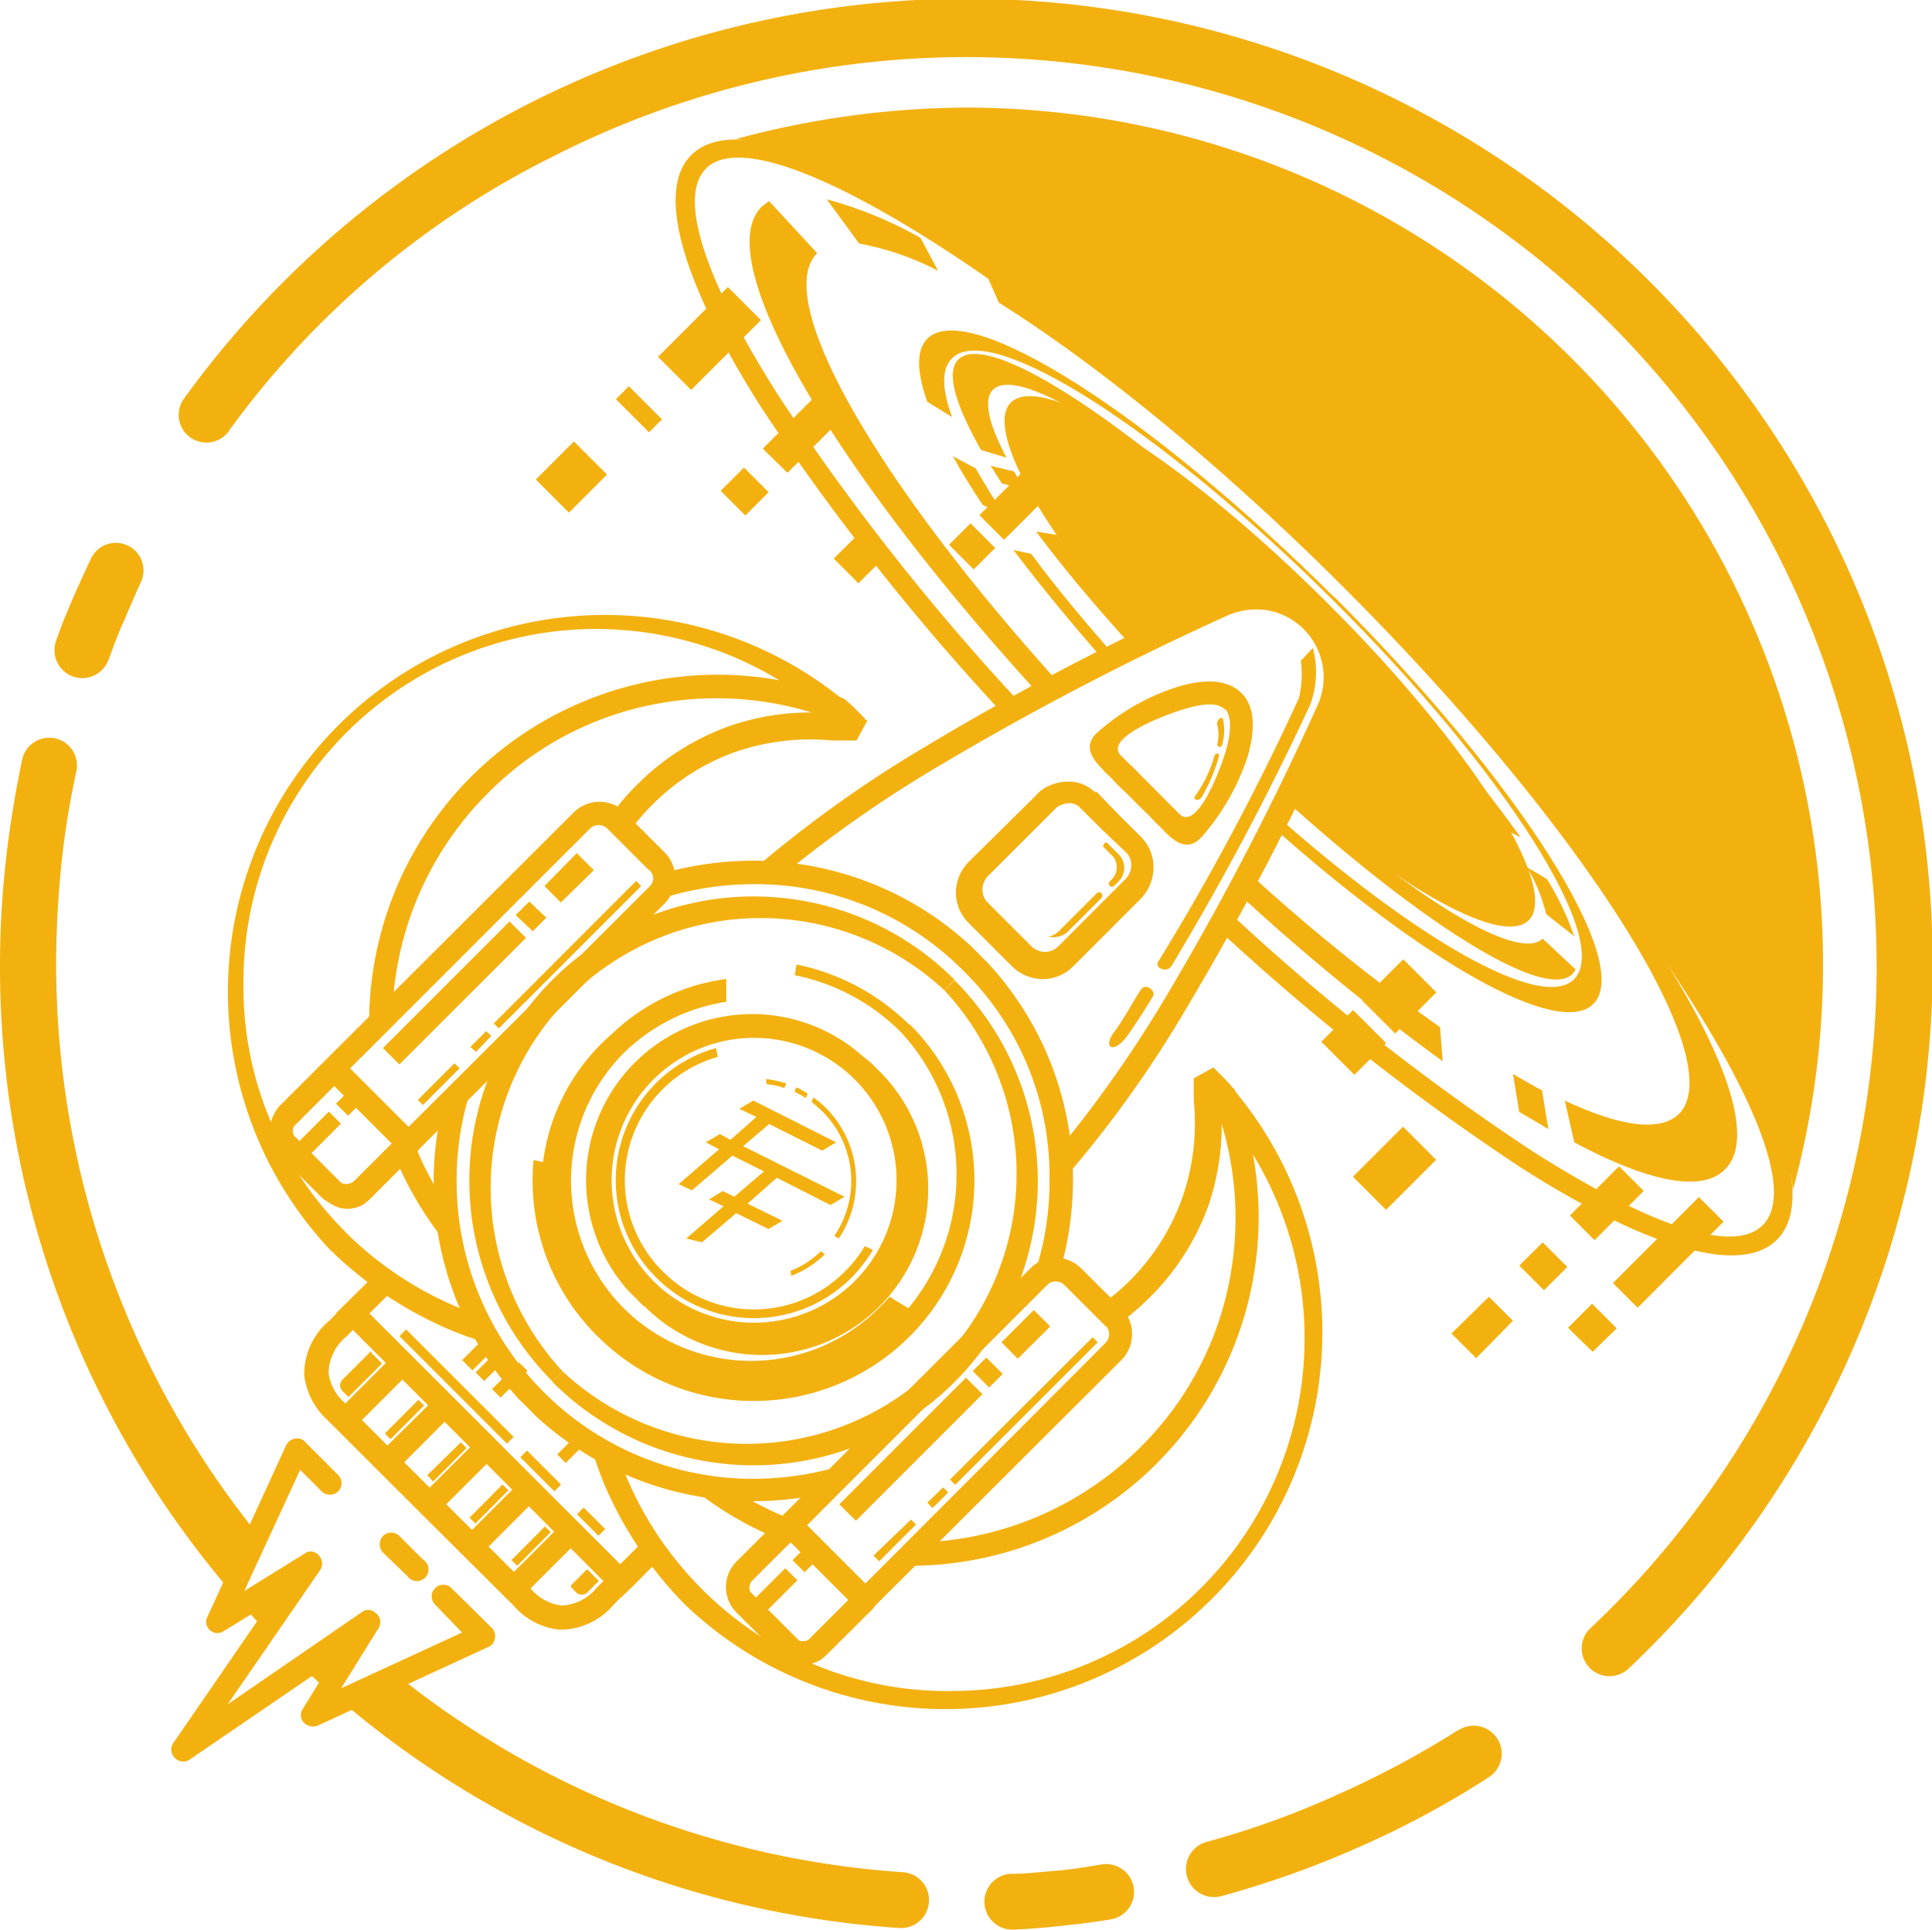 <svg xmlns="http://www.w3.org/2000/svg" viewBox="0 0 142.37 142.23"><defs><style>.cls-1,.cls-2{fill:#f3b110;}.cls-1{fill-rule:evenodd;}</style></defs><g id="Calque_2" data-name="Calque 2"><g id="Job"><g id="Calque_1-2" data-name="Calque 1"><g id="Calque_3" data-name="Calque 3"><path class="cls-1" d="M54.2,10.26c3.46.1,8.17,3.5,14.7,7.61A194.69,194.69,0,0,1,100.43,43.2,174.82,174.82,0,0,1,124.5,73.42c4,6.3,7.51,10.78,7.61,14.32A63.17,63.17,0,0,0,71.18,7.93a66.08,66.08,0,0,0-17,2.33Z"/><path class="cls-1" d="M99.55,42.82c19.59,19.59,32,39.05,27.56,43.38-1.72,1.73-5.69.89-11.1-2l-.7-3.08c4.06,1.91,7,2.33,8.4,1,3.92-3.92-7.14-21.27-24.68-38.81-9.14-9.15-18.28-16.52-25.42-21l-.89-2c7.75,5,17.26,12.88,26.83,22.44Zm14.55,40.4c-.7-.42-1.4-.84-2.15-1.26l-.46-2.8c.74.42,1.44.84,2.14,1.21Zm-7.79-5A166.56,166.56,0,0,1,91.15,65.77l.75-1.54a141.68,141.68,0,0,0,14.22,11.48ZM76.78,51.41C61.29,34.47,52.29,19.08,56.12,15.25a4.53,4.53,0,0,1,.56-.42l3.54,3.83h0c-3.4,3.4,4.48,17,18.1,32ZM63.35,18l-2.43-3.31a29.72,29.72,0,0,1,6.91,2.84l1.3,2.43a20.65,20.65,0,0,0-5.78-2Z"/><path class="cls-2" d="M100.29,42.08c10.92,10.91,19.83,21.83,25.43,30.6,5.73,9,7.93,16,5.22,18.7s-9.66.52-18.71-5.22A171.68,171.68,0,0,1,89.84,68.57l.61-1.44A170,170,0,0,0,113,84.9c8.44,5.36,14.69,7.6,16.89,5.41s-.1-8.44-5.46-16.84C118.9,64.79,110,54,99.17,43.1S77.48,23.37,68.81,17.87C60.36,12.5,54.11,10.26,52,12.45s.09,8.45,5.45,16.84a173,173,0,0,0,18,22.82l-1.35.7A176.28,176.28,0,0,1,56.16,30.13c-5.73-9-7.93-16-5.22-18.7s9.66-.51,18.7,5.22c8.82,5.6,19.74,14.51,30.65,25.43Z"/><path class="cls-1" d="M97.54,44.83C85,32.33,73,24.12,70.62,26.5c-.93.93-.23,3.31,1.68,6.67l1.87.56c-1.31-2.48-1.73-4.25-1-5C75.34,26.59,86.11,34,97.26,45.11a111.34,111.34,0,0,1,13.57,16l1.22.6A129.18,129.18,0,0,0,97.54,44.83ZM73,34.33c.28.42.56.89.84,1.31l1.68.42c-.28-.47-.56-.89-.79-1.31Zm3.36,4.85c2,2.71,4.53,5.69,7.33,8.77l.84-.42a104.69,104.69,0,0,1-6.68-8.11ZM94.6,58.87c10.31,9.33,19.27,14.93,21.27,12.92a1.88,1.88,0,0,0,.24-.33l-2.43-2.28h0c-1.77,1.77-9.61-3-18.61-11.2Zm19.31,8.49L116,69a20.91,20.91,0,0,0-2-4.2l-1.49-.89a12.25,12.25,0,0,1,1.44,3.5Z"/><path class="cls-1" d="M98.33,44c13.58,13.57,22.11,27,19.08,30-2.56,2.56-12.59-3.18-23.79-13.2l.37-.75c10.41,9.23,19.64,14.51,22,12.13,2.85-2.85-5.13-15.4-17.82-28S73,23.6,70.16,26.4c-.8.8-.75,2.29,0,4.34l-1.82-1.12c-.79-2.19-.84-3.82,0-4.66,3-3,16.42,5.55,30,19.08ZM81.63,49C79,46,76.69,43.2,74.68,40.54l1.31.28c1.82,2.47,4,5.08,6.39,7.79ZM74,37.92l-1.58-.7c-.84-1.25-1.59-2.47-2.2-3.59l1.68.89c.61,1.07,1.31,2.24,2.1,3.4Z"/><path class="cls-1" d="M97.87,44.5C108.41,55,115,65.45,112.65,67.83c-1.91,1.91-9.33-2.2-17.77-9.61l3.55-7.09-1.54-5-3.73-2-3.83.88-5.08,2.57c-7.47-8.49-11.71-16-9.75-17.92C76.92,27.34,87.37,34,97.87,44.5Z"/><polygon class="cls-1" points="60.88 28.41 62.69 30.18 58.03 34.85 56.21 33.07 60.88 28.41"/><rect class="cls-2" x="53.66" y="34.95" width="2.43" height="2.57" transform="translate(-9.55 49.41) rotate(-45)"/><rect class="cls-2" x="115.84" y="87.4" width="5.13" height="2.57" transform="translate(-28.01 109.83) rotate(-45.05)"/><rect class="cls-2" x="112.51" y="92.05" width="2.43" height="2.57" transform="translate(-32.7 107.6) rotate(-44.94)"/><polygon class="cls-1" points="106.96 98.29 108.78 100.11 111.49 97.35 109.72 95.58 106.96 98.29"/><rect class="cls-2" x="100.15" y="84.39" width="5.22" height="3.45" transform="translate(-30.79 97.88) rotate(-45)"/><rect class="cls-2" x="98.1" y="75.11" width="3.31" height="3.45" transform="translate(-25.11 93.04) rotate(-45)"/><rect class="cls-2" x="100.97" y="71.71" width="4.29" height="3.45" transform="translate(-21.73 94.43) rotate(-45)"/><rect class="cls-2" x="48.64" y="23.23" width="7.28" height="3.45" transform="translate(-2.33 44.27) rotate(-45)"/><rect class="cls-2" x="46.41" y="28.44" width="1.35" height="3.45" transform="translate(-7.54 42.13) rotate(-45)"/><rect class="cls-2" x="40.12" y="33.44" width="3.97" height="3.45" transform="translate(-12.53 40.07) rotate(-45)"/><rect class="cls-2" x="72.4" y="35.96" width="4.62" height="2.57" transform="translate(-4.45 63.74) rotate(-45)"/><rect class="cls-2" x="70.52" y="38.99" width="2.24" height="2.57" transform="translate(-7.5 62.45) rotate(-45)"/><rect class="cls-2" x="61.99" y="39.94" width="2.43" height="2.57" transform="translate(-10.65 56.69) rotate(-44.94)"/><rect class="cls-2" x="118.45" y="91.02" width="8.96" height="2.57" transform="translate(-29.24 114.1) rotate(-45.05)"/><polygon class="cls-1" points="115.55 97.87 117.36 99.64 119.14 97.91 117.32 96.09 115.55 97.87"/><path class="cls-2" d="M107.48,127.53a2.06,2.06,0,0,1,2.24,3.46,67.66,67.66,0,0,1-9.52,5.13A71,71,0,0,1,90,139.76a2.06,2.06,0,0,1-1.07-4,63.77,63.77,0,0,0,9.56-3.45,69.14,69.14,0,0,0,9-4.81Zm-26.27,9.89a2.05,2.05,0,1,1,.61,4.06c-1.12.19-2.33.33-3.59.47s-2.43.23-3.64.28a2.06,2.06,0,0,1-.19-4.11c1.17,0,2.29-.14,3.41-.23s2.24-.28,3.4-.47ZM66.57,138a2.06,2.06,0,0,1-.28,4.11,70.6,70.6,0,0,1-40.73-16.38l3.55-2.38A66.73,66.73,0,0,0,66.57,138ZM24.58,125c-.74-.65-1.44-1.31-2.14-2L26,120.72c.19.14.37.33.56.47Zm-5.13-5-.32-.32c-.52-.52-1-1.08-1.45-1.59l4-1.72Zm-2.8-3.12A70.81,70.81,0,0,1,0,71.14a69.31,69.31,0,0,1,.42-7.61C.7,61,1.12,58.45,1.63,56a2,2,0,0,1,4,.84,62.29,62.29,0,0,0-1.12,7c-.23,2.33-.37,4.71-.37,7.18a66.94,66.94,0,0,0,14.79,42ZM8,48.61a2.05,2.05,0,1,1-3.87-1.36c.33-1,.75-2,1.21-3.07s.89-2,1.36-3a2,2,0,1,1,3.68,1.73c-.42.93-.84,1.91-1.26,2.89-.37.79-.74,1.77-1.12,2.85Zm8.87-16.84a2,2,0,0,1-3.32-2.38,71.18,71.18,0,0,1,123,70A71.89,71.89,0,0,1,120,123a2,2,0,1,1-2.79-3,67,67,0,0,0,21.08-48.79A67.06,67.06,0,0,0,40.86,11.48a65.47,65.47,0,0,0-24,20.29Z"/><path class="cls-2" d="M29.29,94.74l-3.77,3.78a3.57,3.57,0,0,0-1.31,2.66,3.62,3.62,0,0,0,1.21,2.24l6.86,6.85h0l6.86,6.86a3.54,3.54,0,0,0,2.24,1.21A3.55,3.55,0,0,0,44,117l3.87-3.87.84,1.58L45.2,118.3a5.15,5.15,0,0,1-4,1.82,5.16,5.16,0,0,1-3.31-1.73L31,111.53h0l-6.86-6.85a5.34,5.34,0,0,1-1.72-3.31,5.13,5.13,0,0,1,1.82-4l3.4-3.4Z"/><rect class="cls-2" x="24.58" y="101.68" width="5.97" height="1.73" transform="translate(-64.46 49.57) rotate(-45.02)"/><polygon class="cls-2" points="27.94 107.15 32.19 102.95 33.4 104.16 29.16 108.41 27.94 107.15"/><rect class="cls-2" x="30.78" y="107.91" width="5.97" height="1.73" transform="translate(-67 55.69) rotate(-44.98)"/><rect class="cls-2" x="33.91" y="111.01" width="5.97" height="1.73" transform="translate(-68.3 58.86) rotate(-45)"/><rect class="cls-2" x="36.98" y="114.12" width="5.97" height="1.73" transform="translate(-69.6 61.94) rotate(-45)"/><polygon class="cls-2" points="27.2 96.79 45.72 115.31 47.91 113.17 48.79 114.75 46.37 117.18 45.72 117.78 45.11 117.18 25.38 97.4 24.77 96.79 25.38 96.19 27.71 93.9 29.3 94.74 27.2 96.79"/><path class="cls-2" d="M25.42,90.78a25.9,25.9,0,0,0,8.35,5.59c.42.19.84.33,1.26.52a21.37,21.37,0,0,0,1.22,2.19A24.56,24.56,0,0,1,33.12,98a28.64,28.64,0,0,1-8.91-6A27.78,27.78,0,0,1,63.49,52.76l.18.19.19.18-.79,1.45a16.19,16.19,0,0,0-8,.32A15.85,15.85,0,0,0,48.19,59a14,14,0,0,0-1.87,2.24l-.79-.79a1.25,1.25,0,0,0-.52-.33,18.21,18.21,0,0,1,2-2.33,18,18,0,0,1,7.61-4.53,17.4,17.4,0,0,1,6.16-.7,26.08,26.08,0,0,0-16.84-6.2,26,26,0,0,0-26,26,25.44,25.44,0,0,0,7.51,18.43Z"/><path class="cls-2" d="M33.35,92.18a25.19,25.19,0,0,1-4.24-6.91l1.3-1.3a23.28,23.28,0,0,0,2.38,4.66c.14,1.17.33,2.38.56,3.55ZM45,60.13a17.43,17.43,0,0,1,2-2.33,18.26,18.26,0,0,1,6.67-4.25,17.82,17.82,0,0,1,6.25-1A24,24,0,0,0,47.77,52,23.49,23.49,0,0,0,35.92,58.5a24,24,0,0,0-7,16L27.2,76.22v-.79A25.67,25.67,0,0,1,62,51.41l.28.14c.18.18.42.37.65.6l.61.61.18.18c0,.1.14.14.19.19l-.79,1.45h-.14c-.19,0,0,0-.14,0H61.34a17,17,0,0,0-7.14.84,16.34,16.34,0,0,0-6.06,3.83,14.46,14.46,0,0,0-1.87,2.23l-.79-.79a1.11,1.11,0,0,0-.51-.51Z"/><path class="cls-2" d="M51.73,117.13a25.83,25.83,0,0,1-5.6-8.35c-.18-.42-.32-.84-.46-1.26a18.7,18.7,0,0,1-2.19-1.21,25.11,25.11,0,0,0,1.07,3.13,28.43,28.43,0,0,0,6,8.9A27.77,27.77,0,0,0,89.8,79.07l-.19-.19-.19-.19-1.44.8a16.15,16.15,0,0,1-.33,8,15.9,15.9,0,0,1-4.1,6.86,13.91,13.91,0,0,1-2.24,1.86l.79.8a1.22,1.22,0,0,1,.33.51A17.89,17.89,0,0,0,89.28,88a17.23,17.23,0,0,0,.7-6.16A26,26,0,0,1,70.2,124.64a25.47,25.47,0,0,1-18.47-7.51Z"/><path class="cls-2" d="M50.38,109.16a25.63,25.63,0,0,0,6.9,4.24l1.31-1.31a23.59,23.59,0,0,1-4.67-2.37,24.33,24.33,0,0,1-3.54-.56ZM82.43,97.59a18.92,18.92,0,0,0,2.33-2A18.19,18.19,0,0,0,89,89a17.86,17.86,0,0,0,1-6.25,24.13,24.13,0,0,1,.51,12.08,23.54,23.54,0,0,1-6.48,11.85,24,24,0,0,1-16,7l-1.73,1.73h.8a25.69,25.69,0,0,0,24-34.75L91,80.33c-.19-.19-.37-.42-.61-.66a6.65,6.65,0,0,0-.6-.6l-.19-.19-.19-.19-1.44.8v0h0v.1c0,.18,0,0,0,.14h0v.09h0V80h0v0h0v0h0v.09h0v.09h0v.1h0v.09h0v.09h0v0h0V81h0v.14h0a16.64,16.64,0,0,1-.84,7.13,16.39,16.39,0,0,1-3.82,6.07,13.91,13.91,0,0,1-2.24,1.86l.79.8a1.36,1.36,0,0,1,.52.56Z"/><rect class="cls-2" x="34.03" y="99.1" width="2.8" height="1.07" transform="translate(-60.08 54.24) rotate(-45)"/><rect class="cls-2" x="34.95" y="100.05" width="2.8" height="0.89" transform="translate(-60.41 55.13) rotate(-45)"/><rect class="cls-2" x="36.16" y="101.27" width="2.8" height="0.89" transform="translate(-60.92 56.35) rotate(-45)"/><rect class="cls-2" x="40.96" y="106.09" width="2.8" height="0.89" transform="translate(-62.92 61.15) rotate(-45)"/><path class="cls-2" d="M97.91,45.85a6.89,6.89,0,0,1,1.26,2.85,6.73,6.73,0,0,1-.46,4A218.47,218.47,0,0,1,87.32,74.5a84.46,84.46,0,0,1-9,12.5,20.45,20.45,0,0,0-.14-2.47,91.12,91.12,0,0,0,7.7-11A212.64,212.64,0,0,0,97.12,51.92,4.88,4.88,0,0,0,97.45,49a5,5,0,0,0-1.36-2.61h0A5,5,0,0,0,93.48,45a5.3,5.3,0,0,0-2.94.33A214.68,214.68,0,0,0,68.9,56.63a90.18,90.18,0,0,0-11,7.7,20.62,20.62,0,0,0-2.48-.14,89,89,0,0,1,12.51-9A202.61,202.61,0,0,1,89.8,43.76a6.35,6.35,0,0,1,4-.47,6.87,6.87,0,0,1,2.85,1.26l0,0,.61.61h0l.65.74Z"/><path class="cls-2" d="M79.58,59.62a.17.17,0,0,1,0-.1,1.09,1.09,0,0,0-.79-.32,1.63,1.63,0,0,0-.93.32s0,0-.1.1l-4.94,4.94a1.42,1.42,0,0,0-.42,1,1.33,1.33,0,0,0,.42,1L76,69.74a1.42,1.42,0,0,0,1,.42,1.35,1.35,0,0,0,1-.42l4.94-4.95a1.42,1.42,0,0,0,.42-1,1.29,1.29,0,0,0-.42-1L81.26,61.2l-1.63-1.63Zm1.17-1.31.14.14,1.58,1.63,1.64,1.63A3.17,3.17,0,0,1,85,64a3.32,3.32,0,0,1-.93,2.24l-5,5a3.17,3.17,0,0,1-2.24.93,3.26,3.26,0,0,1-2.24-.93l-3.22-3.22a3.17,3.17,0,0,1-.93-2.24,3.26,3.26,0,0,1,.93-2.24l5-4.94.23-.24a3.28,3.28,0,0,1,2-.74,2.7,2.7,0,0,1,2.1.79Z"/><path class="cls-2" d="M90.26,52.29c-.56-.56-1.72-.42-3.08,0s-5.87,2.1-4.57,3.41l.33.32.23.24a12.44,12.44,0,0,1,.89.88l.7.7.7.7.88.89.24.23.32.33c1.31,1.3,3-3.22,3.41-4.57s.47-2.57,0-3.13Zm-3.59-1.63c1.91-.61,3.73-.65,4.81.42s1,2.89.42,4.8a17,17,0,0,1-3.41,5.88c-1,1-1.91.33-2.8-.61l-.32-.32-.24-.23a12.47,12.47,0,0,0-.88-.89l-.7-.7-.7-.7a12.33,12.33,0,0,1-.89-.89l-.23-.23c-.19-.19-.33-.28-.33-.33-.93-.93-1.59-1.82-.61-2.8a16.25,16.25,0,0,1,5.88-3.4Z"/><path class="cls-1" d="M40.72,101.83l.75-.74h0A19.89,19.89,0,0,0,69.6,73h0l.74-.75h0a20.94,20.94,0,0,1-29.62,29.62Z"/><path class="cls-1" d="M70.34,72.21h0a20.94,20.94,0,0,0-29.62,29.62h0l.75-.74h0A19.89,19.89,0,0,1,69.6,73h0Z"/><path class="cls-1" d="M67,75.52h0a16.52,16.52,0,0,0-8.3-4.43l-.14.79a15.28,15.28,0,0,1,7.88,4.25h0A15.47,15.47,0,0,1,44.6,98h0a15.49,15.49,0,0,1-4.48-12.32l-.8-.18a16.13,16.13,0,0,0,4.72,13h0a16.26,16.26,0,0,0,23-23Z"/><path class="cls-1" d="M64.33,92.13l-.61-.28a8.81,8.81,0,0,1-1.45,1.86,9.44,9.44,0,0,1-13.43,0h0a9.46,9.46,0,0,1,0-13.43A9.28,9.28,0,0,1,52.9,77.9l-.14-.65a10.12,10.12,0,0,0-4.39,16.93h0a10.16,10.16,0,0,0,14.37,0,11.11,11.11,0,0,0,1.59-2.05Z"/><path class="cls-2" d="M63,79.58h0A10.49,10.49,0,1,0,48.14,94.41h0A10.49,10.49,0,1,0,63,79.58Zm1.22-1.21h0l.6.6,0,0A12.24,12.24,0,0,1,47.49,96.28l-.05,0-.61-.61h0l-.6-.61,0,0A12.24,12.24,0,0,1,63.53,77.81l0,0Z"/><path class="cls-2" d="M71,71.56h0a21.58,21.58,0,0,0-15.49-6.39,22.67,22.67,0,0,0-7.65,1.35l.51-.51a1.75,1.75,0,0,0,.47-1.64,24.67,24.67,0,0,1,6.62-.93,23.61,23.61,0,0,1,16.1,6.3h0l.6.6h0l.61.61h0A23.61,23.61,0,0,1,79.07,87a24.36,24.36,0,0,1-.94,6.63,1.8,1.8,0,0,0-1.63.46l-.51.52A21.57,21.57,0,0,0,77.34,87,21.18,21.18,0,0,0,71,71.56ZM60.64,110.09a23.63,23.63,0,0,1-21.18-5.74h0l-.6-.61h0l-.61-.6h0A23.63,23.63,0,0,1,32.51,82L35,79.44a21.57,21.57,0,0,0-1.35,7.65,22,22,0,0,0,6.39,15.49h0A21.79,21.79,0,0,0,55.56,109a23,23,0,0,0,7.65-1.35Z"/><path class="cls-2" d="M79.67,93.48l3,3a2.57,2.57,0,0,1,.75,1.86,2.66,2.66,0,0,1-.75,1.87L61,121.84a2.56,2.56,0,0,1-1.87.75,2.65,2.65,0,0,1-1.87-.75l-3-3a2.56,2.56,0,0,1-.75-1.87,2.61,2.61,0,0,1,.75-1.86L75.94,93.48a2.65,2.65,0,0,1,1.87-.79,2.83,2.83,0,0,1,1.86.79Zm1.78,4.25-3-3a.91.91,0,0,0-.65-.28.88.88,0,0,0-.65.28L55.51,116.39a.89.89,0,0,0,0,1.3l3,3a.89.89,0,0,0,1.3,0L81.45,99a.94.94,0,0,0,.28-.65.8.8,0,0,0-.28-.65Z"/><rect class="cls-2" x="58.62" y="114.28" width="1.49" height="1.26" transform="translate(-63.86 75.64) rotate(-45)"/><rect class="cls-2" x="54.96" y="116.79" width="3.92" height="1.26" transform="translate(-66.35 74.64) rotate(-45)"/><path class="cls-2" d="M58.92,111.86l5.41,5.41a1,1,0,0,1,.28.66h0a1,1,0,0,1-.28.65L60.88,122a2.27,2.27,0,0,1-1.64.7,2.18,2.18,0,0,1-1.63-.7l-3.41-3.41a2.27,2.27,0,0,1-.7-1.63,2.22,2.22,0,0,1,.7-1.63l3.46-3.5a.85.85,0,0,1,1.26,0Zm3.59,6.07-4.25-4.25-2.89,2.89a.57.57,0,0,0-.19.42.51.51,0,0,0,.19.42l3.41,3.41a.56.56,0,0,0,.42.18.51.51,0,0,0,.42-.18Z"/><path class="cls-2" d="M77.39,97.77,75,100.15,73.8,98.94l2.38-2.38Zm-3.5,3.5-1,1-1.21-1.21,1-1Zm-1.49,1.49-9.33,9.33-1.22-1.21,9.33-9.33Z"/><path class="cls-2" d="M64.79,115.08l2.71-2.71-.37-.37-2.76,2.66Zm3.92-3.92L69.88,110l-.38-.37-1.16,1.12Zm1.68-1.72,10.5-10.5-.38-.37L70,109.06Z"/><path class="cls-1" d="M90.12,53c-.09-.28-.51.13-.42.41a3,3,0,0,1,0,1.45c0,.23.32.28.37,0A3.85,3.85,0,0,0,90.12,53Zm-.6,2.61a9.65,9.65,0,0,1-1.4,3c-.33.42.28.47.46.1a12.88,12.88,0,0,0,1.26-3c0-.18-.28-.28-.32,0Z"/><path class="cls-1" d="M81.59,62.13l.84.84a1.41,1.41,0,0,1,0,2l-.28.28c-.28.28-.61-.05-.33-.33A1.28,1.28,0,0,0,82,63.11l-.65-.65c-.19-.14.14-.47.28-.33Zm-.47,4.11L78.6,68.76a1.7,1.7,0,0,1-1.35.28,1.5,1.5,0,0,0,.79-.42l2.75-2.75c.28-.28.61.09.33.37Z"/><path class="cls-1" d="M60.88,81.68h0a7.15,7.15,0,0,0-.94-.79l-.14.32c.28.24.56.47.84.75h0a7.22,7.22,0,0,1,.84,9.14l.33.19a7.64,7.64,0,0,0-.93-9.61Zm-1.36-1.07a7.08,7.08,0,0,0-.84-.47l-.14.33a8.72,8.72,0,0,1,.84.46Zm-1.58-.75a8,8,0,0,0-1.5-.33l.05.38a6.13,6.13,0,0,1,1.31.28ZM60.5,92.22a6.69,6.69,0,0,1-2.24,1.45l.05.37a7.37,7.37,0,0,0,2.47-1.58Z"/><polygon class="cls-1" points="56.68 82.85 54.76 84.48 62.23 88.21 61.2 88.82 57.24 86.81 55.09 88.72 57.66 89.98 56.63 90.59 54.25 89.42 51.73 91.57 50.57 91.29 53.32 88.91 52.24 88.4 53.27 87.79 54.11 88.21 56.3 86.34 53.97 85.18 50.99 87.74 50.01 87.28 52.99 84.71 52.01 84.2 53.04 83.59 53.83 84.01 55.74 82.33 54.48 81.73 55.51 81.12 61.62 84.2 60.59 84.81 56.68 82.85"/><path class="cls-1" d="M65.82,97.82h0A10.85,10.85,0,0,0,67,96.47l-1.44-.89c-.24.28-.52.56-.8.84a13.31,13.31,0,0,1-18.8,0h0a13.33,13.33,0,0,1,0-18.8,13.77,13.77,0,0,1,7.56-3.78l0-1.68a15,15,0,0,0-8.44,4.06h0a15,15,0,1,0,20.76,21.6Z"/><path class="cls-1" d="M96.75,47.77a7,7,0,0,1-.19,4.15A203.42,203.42,0,0,1,86.34,71.18c-.32.56-1.25.19-1-.28A180.92,180.92,0,0,0,95.72,51.45a7.67,7.67,0,0,0,.14-2.75c.51-.51.37-.42.89-.93ZM85,73.38c-.56.93-1.16,1.86-1.77,2.75-1.12,1.68-2,1.12-1.17,0s1.31-2.1,2-3.17c.33-.52,1.07,0,.93.42Z"/><path class="cls-1" d="M27.34,99.69l.74.74c.05,0,.05.1,0,.14l-2.33,2.33a.08.08,0,0,1-.14,0l-.37-.37a.58.58,0,0,1,0-.84l2-2c0-.09.09-.09.14,0Z"/><polygon class="cls-1" points="30.83 103.18 31.25 103.6 28.78 106.08 28.36 105.66 30.83 103.18"/><polygon class="cls-1" points="33.96 106.31 34.38 106.73 31.91 109.2 31.49 108.73 33.96 106.31"/><rect class="cls-2" x="34.3" y="110.55" width="3.45" height="0.61" transform="translate(-68.04 58.36) rotate(-45.23)"/><polygon class="cls-1" points="40.16 112.51 40.58 112.93 38.11 115.41 37.69 114.99 40.16 112.51"/><path class="cls-1" d="M44.08,116.48l-.74-.75a.1.1,0,0,0-.14,0l-1.12,1.12c0,.05,0,.1,0,.14l.37.38a.6.6,0,0,0,.84,0l.75-.75c.09-.05.09-.14,0-.14Z"/><rect class="cls-2" x="33.29" y="96.6" width="0.7" height="11.2" transform="translate(-62.41 53.72) rotate(-45)"/><rect class="cls-2" x="39.49" y="106.64" width="0.7" height="3.55" transform="translate(-64.99 59.93) rotate(-45)"/><rect class="cls-2" x="43.2" y="111.03" width="0.7" height="2.24" transform="translate(-66.54 63.65) rotate(-45)"/><path class="cls-2" d="M28.22,114.43a.9.9,0,0,1,0-1.22.88.88,0,0,1,1.21,0l1.73,1.73A.86.86,0,1,1,30,116.15Zm3.87,3.87a.86.86,0,1,1,1.22-1.21L36.25,120a.9.9,0,0,1,0,1.22,1,1,0,0,1-.28.18l-12.55,5.79a.94.94,0,0,1-1.17-.42.79.79,0,0,1,.05-.79h0l2.1-3.41L14,129.68a.85.85,0,0,1-1.21-.23.82.82,0,0,1,0-1l7.09-10.31-3.41,2.1a.83.83,0,0,1-1.16-.28.78.78,0,0,1,0-.84l5.78-12.6a.9.9,0,0,1,1.17-.42.48.48,0,0,1,.23.19h0l2.43,2.43a.86.86,0,0,1,0,1.21.88.88,0,0,1-1.21,0l-1.59-1.59L18,117.27l4.43-2.75h0a.75.75,0,0,1,.93,0,.89.89,0,0,1,.23,1.21l-6.81,9.89,9.85-6.77a.77.77,0,0,1,1,0A.84.84,0,0,1,27.9,120l-2.76,4.44,8.91-4.11Z"/><path class="cls-2" d="M46,59.85l3,3a2.6,2.6,0,0,1,.74,1.87A2.68,2.68,0,0,1,49,66.57L27.38,88.21a2.69,2.69,0,0,1-3.73,0l-3-3a2.6,2.6,0,0,1-.74-1.87,2.68,2.68,0,0,1,.74-1.87L42.31,59.85a2.69,2.69,0,0,1,3.73,0Zm1.77,4.24-3-3a.91.91,0,0,0-1.31,0l-21.6,21.6a.89.89,0,0,0,0,1.3l3,3a.91.91,0,0,0,1.31,0L47.86,65.35a.9.9,0,0,0,.28-.65,1,1,0,0,0-.33-.61Z"/><rect class="cls-2" x="24.99" y="80.64" width="1.49" height="1.26" transform="translate(-49.93 42) rotate(-45)"/><rect class="cls-2" x="21.33" y="83.14" width="3.92" height="1.26" transform="translate(-52.41 41) rotate(-45)"/><path class="cls-2" d="M25.28,78.23l5.41,5.41a.91.91,0,0,1,.28.65h0a.92.92,0,0,1-.28.66L27.24,88.4a2.27,2.27,0,0,1-1.63.7A2.2,2.2,0,0,1,24,88.4L20.57,85a2.27,2.27,0,0,1-.7-1.63,2.2,2.2,0,0,1,.7-1.63l3.5-3.46a1,1,0,0,1,.65-.28.66.66,0,0,1,.56.24Zm3.59,6.06-4.24-4.24-2.89,2.89a.57.57,0,0,0-.19.42.51.51,0,0,0,.19.42l3.4,3.4a.57.57,0,0,0,.42.19.51.51,0,0,0,.42-.19Z"/><path class="cls-2" d="M43.76,64.14l-2.43,2.38-1.21-1.21,2.38-2.43Zm-3.5,3.5-1,1L38,67.45l1-1Zm-1.5,1.49-9.33,9.33-1.21-1.21,9.33-9.33Z"/><path class="cls-2" d="M31.16,81.45l2.71-2.71-.38-.37-2.7,2.7Zm3.92-3.92,1.12-1.17L35.83,76l-1.17,1.17Zm1.68-1.73L47.25,65.31l-.37-.38L36.39,75.43Z"/></g></g></g></g></svg>